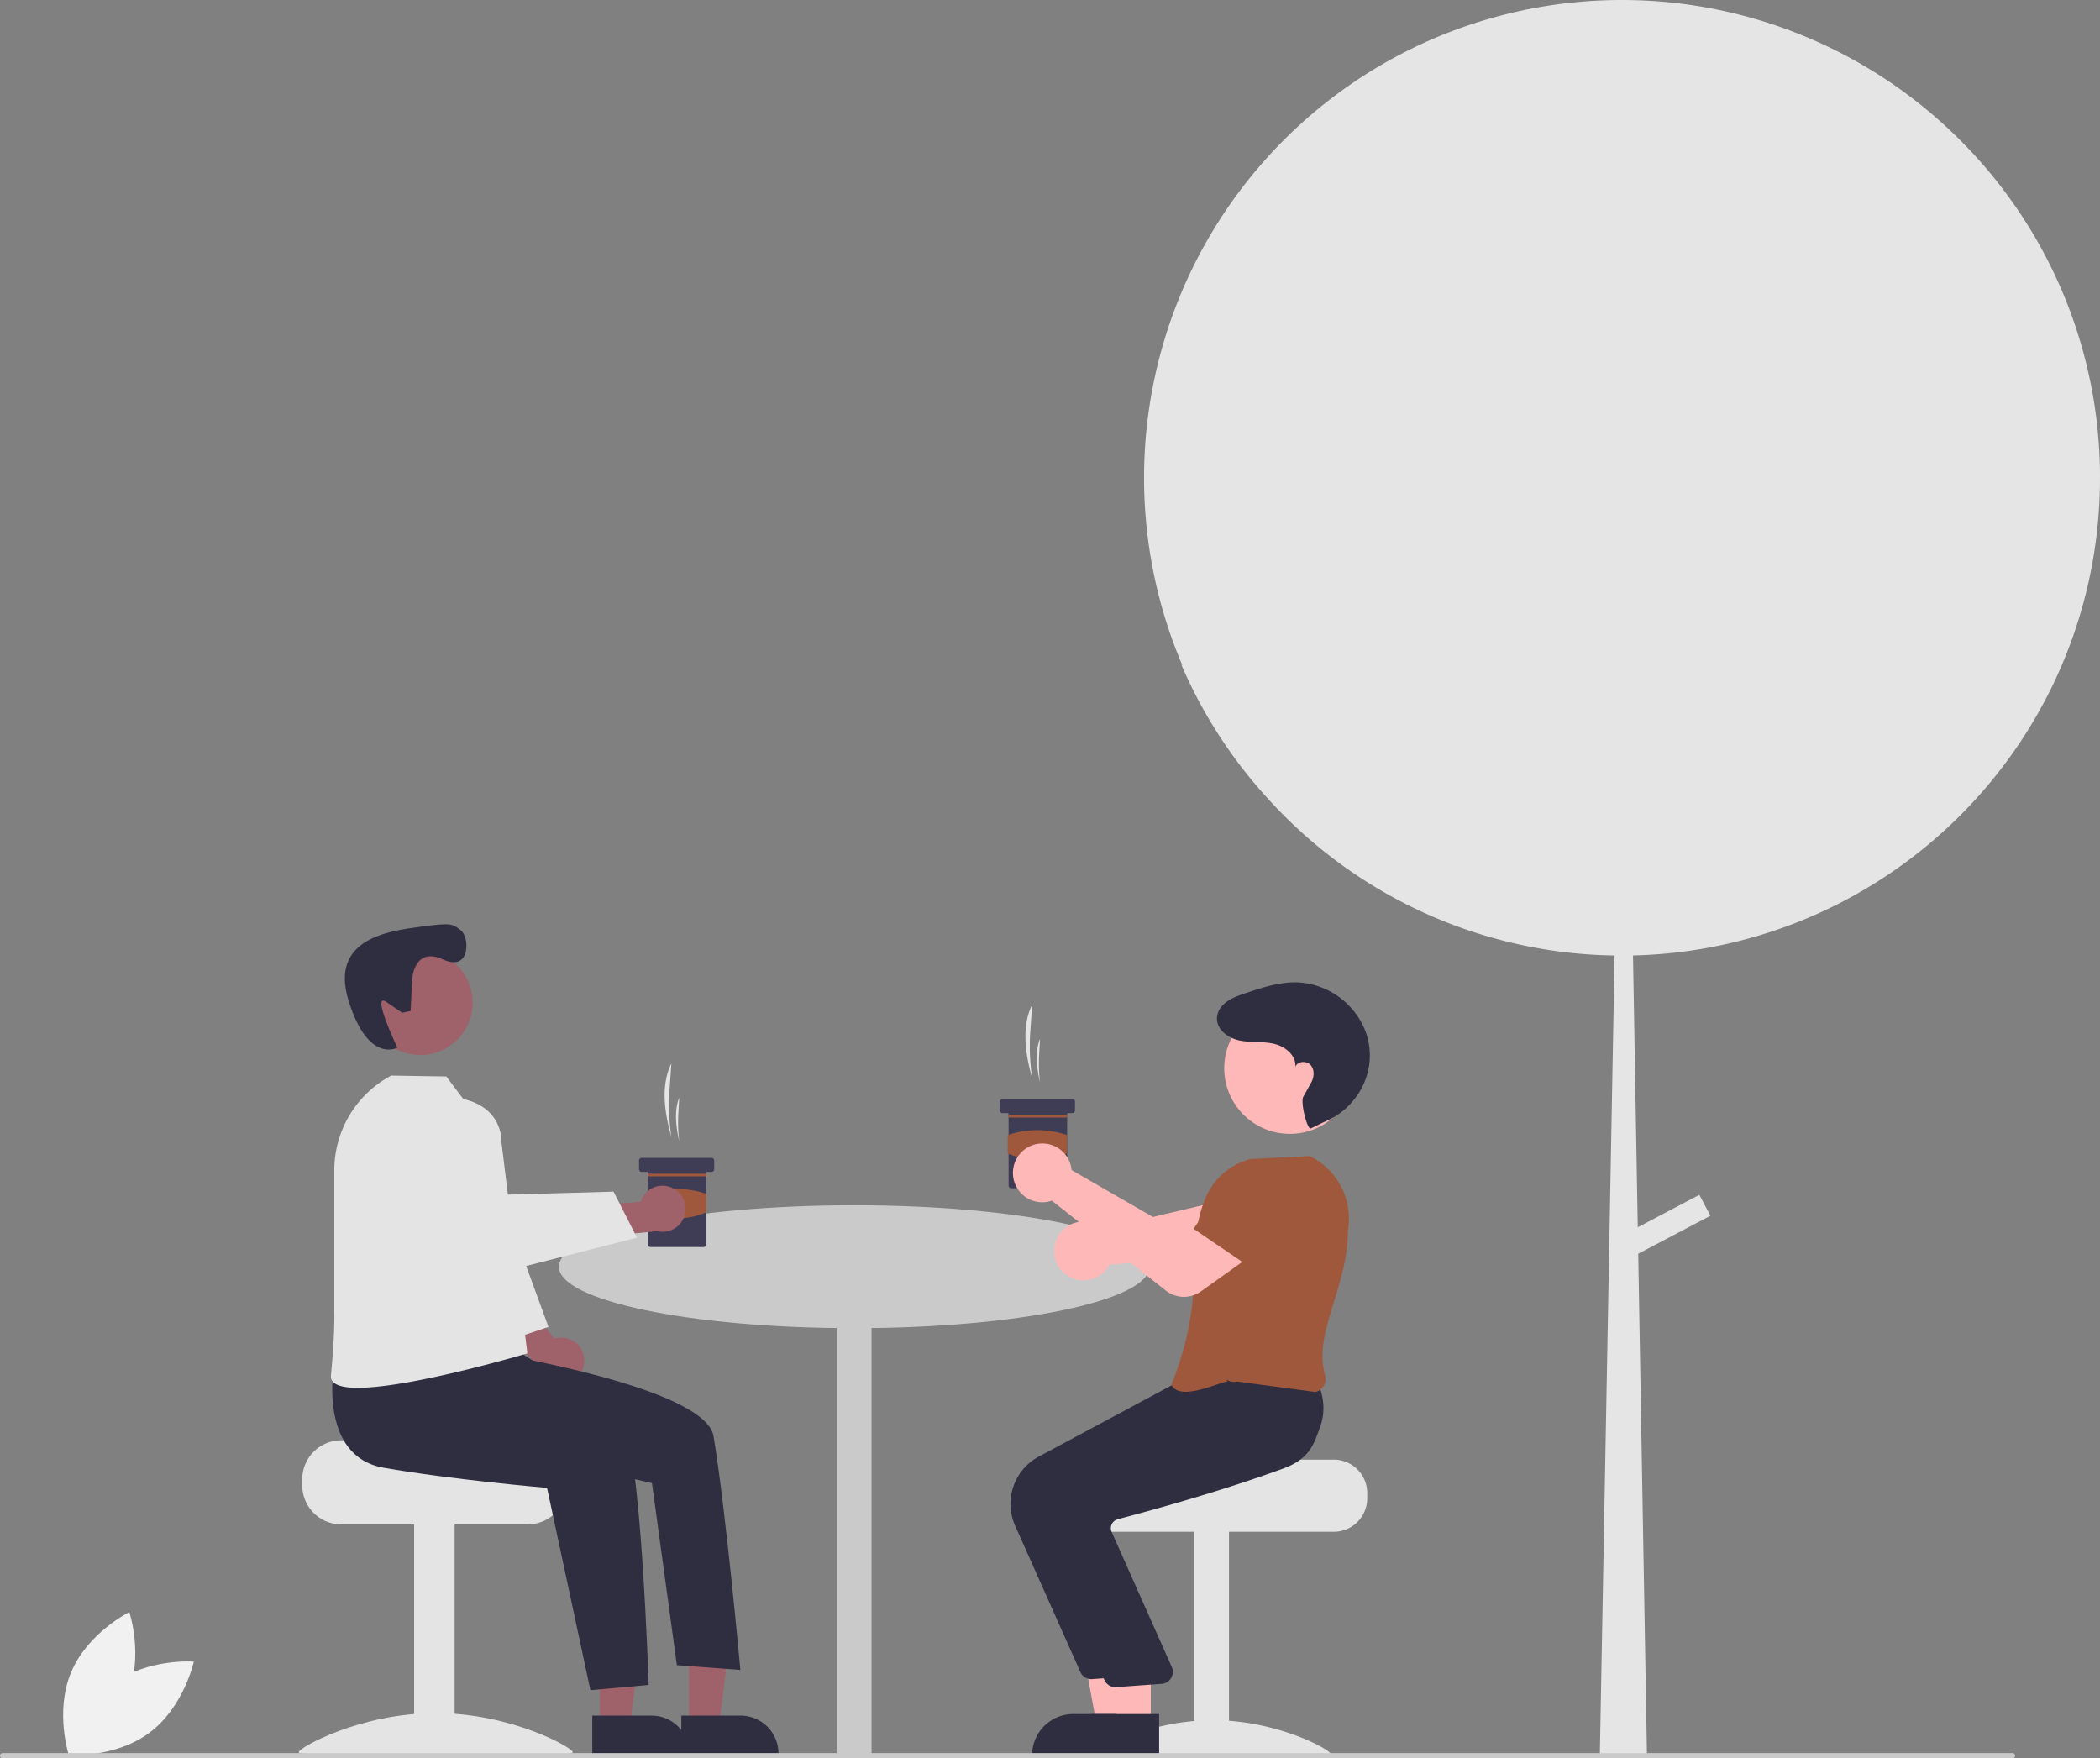 <svg id="a61c6394-00bd-4011-863c-0daa7c8f1947" data-name="Layer 1" xmlns="http://www.w3.org/2000/svg" width="785.771" height="658" viewBox="0 0 785.771 658"><rect x="0" y="0" width="785.771" height="658" fill="#808080" stroke="none"/><path d="M992.886,299.752c0,3.934-.126,7.851-.378,11.722a178.028,178.028,0,0,1-16.663,64.546c-.078.173-.158.347-.236.503-.44.944-.897,1.873-1.369,2.801a179.012,179.012,0,0,1-156.093,99.21l1.778,101.713,23.052-12.148,4.123,7.837-27.002,14.209,3.132,179.413L823.386,779h-17.671l.174-9.441,5.365-291.007a178.275,178.275,0,0,1-126.149-54.884c-1.133-1.165-2.234-2.36-3.335-3.557-.048-.047-.079-.095-.111-.126A178.929,178.929,0,0,1,649.071,369.569c.173.205.362.378.535.582a178.87,178.87,0,0,1,84.814-230.505c.613-.299,1.259-.599,1.872-.913a179.013,179.013,0,0,1,231.921,70.415c1.086,1.825,2.141,3.698,3.147,5.57A177.895,177.895,0,0,1,992.886,299.752Z" transform="translate(-207.114 -121)" fill="#e5e5e5"/><path d="M249.385,751.087c-12.94,9.646-16.608,26.618-16.608,26.618s17.313,1.333,30.253-8.314,16.608-26.618,16.608-26.618S262.325,741.441,249.385,751.087Z" transform="translate(-207.114 -121)" fill="#f1f1f1"/><path d="M254.776,755.616c-6.219,14.894-21.795,22.569-21.795,22.569s-5.492-16.472.727-31.366,21.795-22.569,21.795-22.569S260.995,740.723,254.776,755.616Z" transform="translate(-207.114 -121)" fill="#f1f1f1"/><ellipse cx="319.614" cy="474" rx="110.5" ry="23" fill="#cacaca"/><rect x="313.114" y="485.283" width="13" height="172" fill="#cacaca"/><path d="M602.715,584.118a11.003,11.003,0,0,1,15.874-4.191,10.596,10.596,0,0,1,1.163.9l47.724-11.302,3.519-11.68,19.038,3.125-3.891,19.619a11.149,11.149,0,0,1-9.906,8.891l-53.991,4.756a10.512,10.512,0,0,1-.544.933,11.003,11.003,0,0,1-16.248,2.363,10.706,10.706,0,0,1-.981-.927A11.036,11.036,0,0,1,602.715,584.118Z" transform="translate(-207.114 -121)" fill="#ffb8b8"/><path d="M706.196,667.198H658.187c0,1.38-49.48,2.5-49.48,2.5a12.86,12.86,0,0,0-2.11,2,12.41,12.41,0,0,0-2.9,8v2a12.505,12.505,0,0,0,12.5,12.5h90a12.511,12.511,0,0,0,12.5-12.5v-2A12.517,12.517,0,0,0,706.196,667.198Z" transform="translate(-207.114 -121)" fill="#e4e4e4"/><rect x="446.858" y="572.701" width="13" height="84" fill="#e4e4e4"/><path d="M616.973,777.244c0,1.405,19.699.543,44,.543s44,.861,44-.543-19.699-12.543-44-12.543S616.973,775.84,616.973,777.244Z" transform="translate(-207.114 -121)" fill="#e4e4e4"/><polygon points="422.594 645.399 410.335 645.398 404.502 613.601 422.596 613.602 422.594 645.399" fill="#ffb8b8"/><path d="M632.835,778.283l-39.531-.001v-.5a15.386,15.386,0,0,1,15.386-15.386h.002l24.144.001Z" transform="translate(-207.114 -121)" fill="#2f2e41"/><path d="M611.372,746.681l-24.441-54.808a20.086,20.086,0,0,1,8.819-25.784l53.013-28.428,24.191-2.058,22.315-2.028.161.272c.206.348,5.004,8.635,1.76,17.722-2.46,6.893-8.859,12.276-19.019,16.002-23.714,8.695-51.109,16.127-61.786,18.918a3.451,3.451,0,0,0-2.211,1.76,3.498,3.498,0,0,0-.196,2.799l22.707,51.015a4.5,4.5,0,0,1-3.809,6.029l-16.967,1.235q-.216.021-.43.021A4.497,4.497,0,0,1,611.372,746.681Z" transform="translate(-207.114 -121)" fill="#2f2e41"/><polygon points="430.594 645.399 418.335 645.398 412.502 613.601 430.596 613.602 430.594 645.399" fill="#ffb8b8"/><path d="M640.835,778.283l-39.531-.001v-.5a15.386,15.386,0,0,1,15.386-15.386h.002l24.144.001Z" transform="translate(-207.114 -121)" fill="#2f2e41"/><path d="M620.372,749.681l-24.441-54.808a20.086,20.086,0,0,1,8.819-25.784l53.013-28.428,24.191-2.058,17.478-1.516-.002-.24c.206.348,5.004,8.635,1.76,17.722-2.46,6.893-3.859,12.276-14.019,16.002-23.714,8.695-51.109,16.127-61.786,18.918a3.451,3.451,0,0,0-2.211,1.76,3.498,3.498,0,0,0-.196,2.799l22.707,51.015a4.5,4.5,0,0,1-3.809,6.029l-16.967,1.235q-.216.021-.43.021A4.497,4.497,0,0,1,620.372,749.681Z" transform="translate(-207.114 -121)" fill="#2f2e41"/><path d="M666.432,638.088c-1.172-.829-18,8-21,1,14-35,4.353-50.114,12.928-70.184a24.992,24.992,0,0,1,16.567-14.18l22.25-1.123.115.056a26.005,26.005,0,0,1,14.219,27.588c-.079,21.843-13.148,38.503-8.579,54.346a5.122,5.122,0,0,1-.484,3.983,4.884,4.884,0,0,1-3.116,2.309l-29.378-3.919a4.964,4.964,0,0,1-4.017-.777Z" transform="translate(-207.114 -121)" fill="#a0583c"/><circle cx="482.637" cy="399.729" r="24.561" fill="#ffb8b8"/><path d="M697.575,543.273c-1.305.571-3.977-9.827-2.78-11.907,1.78-3.093,1.675-3.071,2.857-5.117s1.446-4.847-.084-6.648-5.072-1.562-5.77.696c.449-4.288-3.792-7.735-7.993-8.703s-8.632-.367-12.857-1.229c-4.902-1-10.003-5.11-8.047-10.501a7.593,7.593,0,0,1,1.481-2.434c2.26-2.541,5.421-3.626,8.512-4.675,6.43-2.182,13.036-4.392,19.822-4.151A28.798,28.798,0,0,1,718.161,507.213a26.156,26.156,0,0,1,1.083,4.025c2.329,12.524-4.944,24.878-16.756,29.647Z" transform="translate(-207.114 -121)" fill="#2f2e41"/><path d="M334.782,659.959h37.53c0,1.608,41.026,2.913,41.026,2.913a14.987,14.987,0,0,1,2.459,2.331,14.462,14.462,0,0,1,3.38,9.322v2.331A14.572,14.572,0,0,1,404.611,691.422H334.782a14.579,14.579,0,0,1-14.566-14.566V674.525A14.586,14.586,0,0,1,334.782,659.959Z" transform="translate(-207.114 -121)" fill="#e4e4e4"/><rect x="154.96" y="569.843" width="15.149" height="87.44" fill="#e4e4e4"/><path d="M421.426,776.663c0,1.637-22.956.633-51.273.633s-51.273,1.004-51.273-.633,22.956-14.617,51.273-14.617S421.426,775.027,421.426,776.663Z" transform="translate(-207.114 -121)" fill="#e4e4e4"/><polygon points="224.488 645.672 235.762 645.672 241.126 602.185 224.486 602.186 224.488 645.672" fill="#9f616a"/><path d="M428.727,762.991l22.203-.001h.001a14.15,14.15,0,0,1,14.15,14.149v.46l-36.353.001Z" transform="translate(-207.114 -121)" fill="#2f2e41"/><polygon points="257.81 645.672 269.085 645.672 274.448 602.185 257.808 602.186 257.81 645.672" fill="#9f616a"/><path d="M462.049,762.991l22.203-.001h.001a14.15,14.15,0,0,1,14.15,14.149v.46l-36.353.001Z" transform="translate(-207.114 -121)" fill="#2f2e41"/><path d="M425.685,629.041a8.572,8.572,0,0,0-11.054-7.111l-12.548-15.042L391.082,612.283l18.018,20.993a8.618,8.618,0,0,0,16.584-4.236Z" transform="translate(-207.114 -121)" fill="#9f616a"/><polygon points="176.375 418.822 183.735 421.843 185.517 442.634 205.23 496.548 188.487 502.121 169.885 465.956 176.375 418.822" fill="#e4e4e4"/><circle cx="157.263" cy="375.184" r="19.603" fill="#9f616a"/><path d="M361.362,487.062s.86-11.909,11.473-7.053,9.92-8.528,6.713-10.893-3.106-2.95-14.835-1.368-34.502,4.263-27.139,27.848,18.208,17.445,18.208,17.445-10.028-21.15-4.098-17.107l5.93,4.043,3.13-.663Z" transform="translate(-207.114 -121)" fill="#2f2e41"/><path d="M332.205,631.023s-6.577,34.78,18.448,39.209,61.151,7.542,61.151,7.542l16.223,75.689,21.795-1.946s-2.899-91.113-10.027-98.241-41.022-27.989-41.022-27.989Z" transform="translate(-207.114 -121)" fill="#2f2e41"/><path d="M381.082,616.447l10.945,10.98s79.03,12.73,82.079,30.983c4.603,27.558,10.04,87.486,10.04,87.486l-23.761-1.782-9.318-68.121-38.018-8.648L369.795,643.772Z" transform="translate(-207.114 -121)" fill="#2f2e41"/><path d="M380.473,532.248l-6.358-8.429-20.617-.337,0,0a40.164,40.164,0,0,0-21.294,35.455v53.336s.293,7.098-1.259,23.396c-1.339,14.063,73.5-8.241,73.5-8.241l-9.715-79.151S395.511,535.668,380.473,532.248Z" transform="translate(-207.114 -121)" fill="#e4e4e4"/><path d="M960.114,779h-752a1,1,0,1,1,0-2h752a1,1,0,1,1,0,2Z" transform="translate(-207.114 -121)" fill="#cacaca"/><path d="M593.327,524.435h0a81.636,81.636,0,0,1-.685-17.696l.685-9.775h0c-3.775,7.511-2.922,17.396,0,27.471Z" transform="translate(-207.114 -121)" fill="#e5e5e5"/><path d="M596.271,526.07h0a60.011,60.011,0,0,1-.33-10.533l.33-5.818h0C594.455,514.189,594.865,520.073,596.271,526.07Z" transform="translate(-207.114 -121)" fill="#e5e5e5"/><path d="M609.354,533.265v3.27a.986.986,0,0,1-.981.981h-1.635a.326.326,0,0,0-.327.327v26.817a.986.986,0,0,1-.981.981H585.48a.982.982,0,0,1-.981-.981V537.844a.328.328,0,0,0-.327-.327h-1.962a.982.982,0,0,1-.981-.981v-3.27a.98.98,0,0,1,.981-.981h26.163A.984.984,0,0,1,609.354,533.265Z" transform="translate(-207.114 -121)" fill="#3f3d56"/><rect x="377.414" y="417.204" width="21.911" height="0.981" fill="#a0583c"/><path d="M606.41,552.641a28.16,28.16,0,0,1-22.238,0v-6.912a34.924,34.924,0,0,1,22.238,0Z" transform="translate(-207.114 -121)" fill="#a0583c"/><path d="M458.327,546.435h0a81.636,81.636,0,0,1-.685-17.696l.685-9.775h0c-3.775,7.511-2.922,17.396,0,27.471Z" transform="translate(-207.114 -121)" fill="#e5e5e5"/><path d="M461.271,548.07h0a60.011,60.011,0,0,1-.33-10.533l.33-5.818h0C459.455,536.189,459.865,542.073,461.271,548.07Z" transform="translate(-207.114 -121)" fill="#e5e5e5"/><path d="M474.354,555.265v3.27a.986.986,0,0,1-.981.981h-1.635a.326.326,0,0,0-.327.327v26.817a.986.986,0,0,1-.981.981H450.48a.982.982,0,0,1-.981-.981V559.844a.328.328,0,0,0-.327-.327h-1.962a.982.982,0,0,1-.981-.981v-3.27a.98.98,0,0,1,.981-.981h26.163A.984.984,0,0,1,474.354,555.265Z" transform="translate(-207.114 -121)" fill="#3f3d56"/><rect x="242.414" y="439.204" width="21.911" height="0.981" fill="#a0583c"/><path d="M471.41,574.641a28.16,28.16,0,0,1-22.238,0v-6.912a34.924,34.924,0,0,1,22.238,0Z" transform="translate(-207.114 -121)" fill="#a0583c"/><path d="M643.36,603.959l-42.674-33.666a10.515,10.515,0,0,1-1.036.306,11.027,11.027,0,0,1-8.818-1.691,10.913,10.913,0,0,1-4.626-7.733,11.001,11.001,0,0,1,21.635-3.801,10.574,10.574,0,0,1,.229,1.452L650.551,583.333l10.572-6.086,11.711,15.332L656.42,604.278A10.942,10.942,0,0,1,643.36,603.959Z" transform="translate(-207.114 -121)" fill="#ffb8b8"/><path d="M678.041,597.353l-24.349-16.557,11.443-16.207a11.168,11.168,0,0,1,13.929-3.64h0a11.168,11.168,0,0,1,5.894,13.283Z" transform="translate(-207.114 -121)" fill="#a0583c"/><path d="M458.991,565.67a8.572,8.572,0,0,0-12.154,5.005l-19.515,1.697L425.461,584.482l27.525-2.784a8.618,8.618,0,0,0,6.005-16.029Z" transform="translate(-207.114 -121)" fill="#9f616a"/><path d="M342.421,547.907l-5.52,4.118s-3.063,7.412,2.939,17.251,44.04,30.582,44.04,30.582l61.584-15.727-8.775-17.217-44.874,1.255S366.441,536.541,342.421,547.907Z" transform="translate(-207.114 -121)" fill="#e4e4e4"/></svg>
